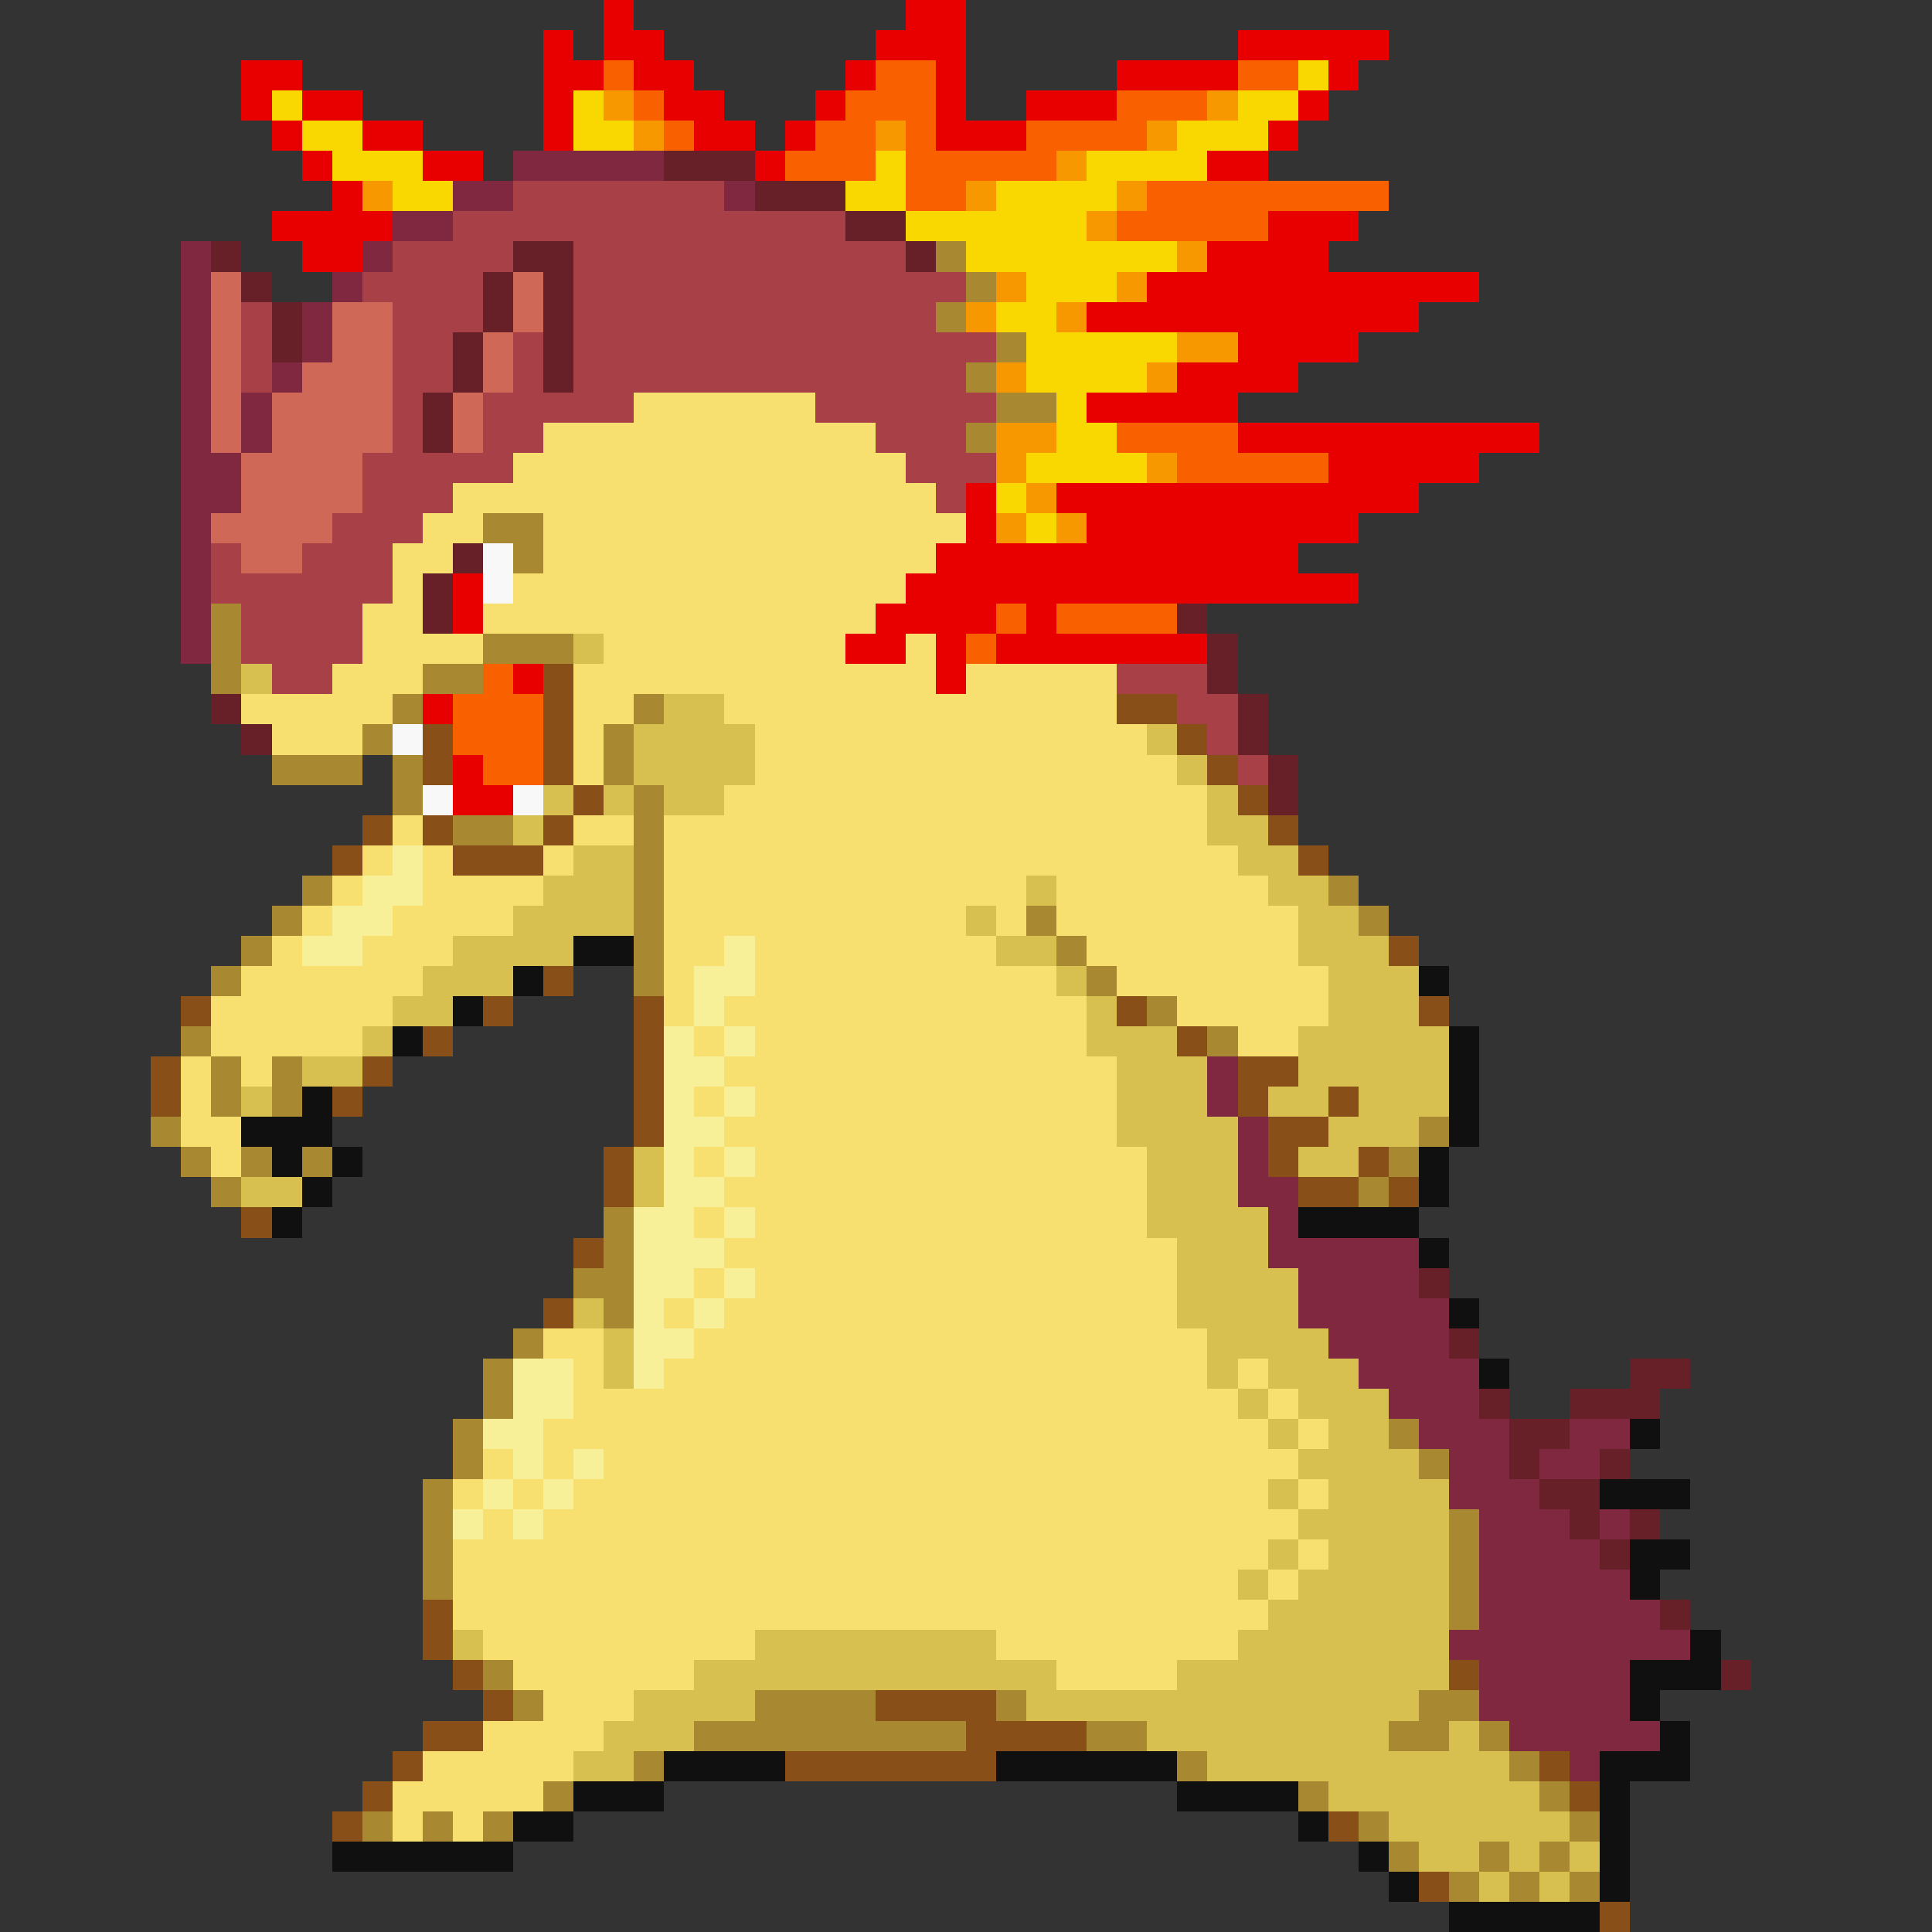 <svg xmlns="http://www.w3.org/2000/svg" viewBox="0 -0.5 64 64" shape-rendering="crispEdges">
<rect x="0" y="-0.5" width="64" height="64" fill="#333333" stroke="none"/>
<path stroke="#e80000" d="M20 0h1M30 0h2M18 1h1M20 1h2M29 1h3M41 1h5M8 2h2M18 2h2M21 2h2M28 2h1M31 2h1M37 2h4M44 2h1M8 3h1M10 3h2M18 3h1M22 3h2M27 3h1M31 3h1M34 3h3M43 3h1M9 4h1M12 4h2M18 4h1M23 4h2M26 4h1M31 4h3M42 4h1M10 5h1M14 5h2M25 5h1M40 5h2M11 6h1M9 7h4M42 7h3M10 8h2M40 8h4M38 9h11M36 10h11M41 11h4M39 12h4M36 13h5M41 14h10M44 15h5M32 16h1M35 16h12M32 17h1M36 17h9M31 18h12M15 19h1M30 19h15M15 20h1M29 20h4M34 20h1M28 21h2M31 21h1M33 21h7M17 22h1M31 22h1M14 23h1M15 25h1M15 26h2" />
<path stroke="#f86000" d="M20 2h1M29 2h2M41 2h2M21 3h1M28 3h3M37 3h3M22 4h1M27 4h2M30 4h1M34 4h4M26 5h3M30 5h5M30 6h2M38 6h8M37 7h5M37 14h4M39 15h5M33 20h1M35 20h4M32 21h1M16 22h1M15 23h3M15 24h3M16 25h2" />
<path stroke="#f8d800" d="M43 2h1M9 3h1M19 3h1M41 3h2M10 4h2M19 4h2M39 4h3M11 5h3M29 5h1M36 5h4M13 6h2M28 6h2M33 6h4M30 7h6M32 8h7M34 9h3M33 10h2M34 11h5M34 12h4M35 13h1M35 14h2M34 15h4M33 16h1M34 17h1" />
<path stroke="#f89800" d="M20 3h1M40 3h1M21 4h1M29 4h1M38 4h1M35 5h1M12 6h1M32 6h1M37 6h1M36 7h1M39 8h1M33 9h1M37 9h1M32 10h1M35 10h1M39 11h2M33 12h1M38 12h1M33 14h2M33 15h1M38 15h1M34 16h1M33 17h1M35 17h1" />
<path stroke="#802840" d="M17 5h5M15 6h2M24 6h1M13 7h2M6 8h1M12 8h1M6 9h1M11 9h1M6 10h1M10 10h1M6 11h1M10 11h1M6 12h1M9 12h1M6 13h1M8 13h1M6 14h1M8 14h1M6 15h2M6 16h2M6 17h1M6 18h1M6 19h1M6 20h1M6 21h1M40 35h1M40 36h1M41 37h1M41 38h1M41 39h2M42 40h1M42 41h5M43 42h4M43 43h5M44 44h4M45 45h4M46 46h3M47 47h3M52 47h2M48 48h2M51 48h2M48 49h3M49 50h3M53 50h1M49 51h4M49 52h5M49 53h6M48 54h8M49 55h5M49 56h5M50 57h5M52 58h1" />
<path stroke="#682028" d="M22 5h3M25 6h3M28 7h2M7 8h1M17 8h2M30 8h1M8 9h1M16 9h1M18 9h1M9 10h1M16 10h1M18 10h1M9 11h1M15 11h1M18 11h1M15 12h1M18 12h1M14 13h1M14 14h1M15 18h1M14 19h1M14 20h1M39 20h1M40 21h1M40 22h1M7 23h1M41 23h1M8 24h1M41 24h1M42 25h1M42 26h1M47 42h1M48 44h1M54 45h2M49 46h1M52 46h3M50 47h2M50 48h1M53 48h1M51 49h2M52 50h1M54 50h1M53 51h1M55 53h1M57 55h1" />
<path stroke="#a84048" d="M17 6h7M15 7h13M13 8h4M19 8h11M12 9h4M19 9h13M8 10h1M13 10h3M19 10h12M8 11h1M13 11h2M17 11h1M19 11h14M8 12h1M13 12h2M17 12h1M19 12h13M13 13h1M16 13h5M27 13h6M13 14h1M16 14h2M29 14h3M12 15h5M30 15h3M12 16h3M31 16h1M11 17h3M7 18h1M10 18h3M7 19h6M8 20h4M8 21h4M9 22h2M37 22h3M39 23h2M40 24h1M41 25h1" />
<path stroke="#a88830" d="M31 8h1M32 9h1M31 10h1M33 11h1M32 12h1M33 13h2M32 14h1M16 17h2M17 18h1M7 20h1M7 21h1M16 21h3M7 22h1M14 22h2M13 23h1M21 23h1M12 24h1M20 24h1M9 25h3M13 25h1M20 25h1M13 26h1M21 26h1M15 27h2M21 27h1M21 28h1M10 29h1M21 29h1M44 29h1M9 30h1M21 30h1M34 30h1M45 30h1M8 31h1M21 31h1M35 31h1M7 32h1M21 32h1M36 32h1M38 33h1M6 34h1M40 34h1M7 35h1M9 35h1M7 36h1M9 36h1M5 37h1M47 37h1M6 38h1M8 38h1M10 38h1M46 38h1M7 39h1M45 39h1M20 40h1M20 41h1M19 42h2M20 43h1M17 44h1M16 45h1M16 46h1M15 47h1M46 47h1M15 48h1M47 48h1M14 49h1M14 50h1M48 50h1M14 51h1M48 51h1M14 52h1M48 52h1M48 53h1M16 55h1M17 56h1M25 56h4M33 56h1M47 56h2M23 57h9M36 57h2M46 57h2M49 57h1M21 58h1M39 58h1M50 58h1M18 59h1M43 59h1M51 59h1M12 60h1M14 60h1M16 60h1M45 60h1M52 60h1M46 61h1M49 61h1M51 61h1M48 62h1M50 62h1M52 62h1" />
<path stroke="#d06858" d="M7 9h1M17 9h1M7 10h1M11 10h2M17 10h1M7 11h1M11 11h2M16 11h1M7 12h1M10 12h3M16 12h1M7 13h1M9 13h4M15 13h1M7 14h1M9 14h4M15 14h1M8 15h4M8 16h4M7 17h4M8 18h2" />
<path stroke="#f8e070" d="M21 13h6M18 14h11M17 15h13M15 16h16M14 17h2M18 17h14M13 18h2M18 18h13M13 19h1M17 19h13M12 20h2M16 20h13M12 21h4M20 21h8M30 21h1M11 22h3M19 22h12M32 22h5M8 23h5M19 23h2M24 23h13M9 24h3M19 24h1M25 24h13M19 25h1M25 25h14M24 26h16M13 27h1M19 27h2M22 27h18M12 28h1M14 28h1M18 28h1M22 28h19M11 29h1M14 29h4M22 29h12M35 29h7M10 30h1M13 30h4M22 30h10M33 30h1M35 30h8M9 31h1M12 31h3M22 31h2M25 31h8M36 31h7M8 32h6M22 32h1M25 32h10M37 32h7M7 33h6M22 33h1M24 33h12M39 33h5M7 34h5M23 34h1M25 34h11M41 34h2M6 35h1M8 35h1M24 35h13M6 36h1M23 36h1M25 36h12M6 37h2M24 37h13M7 38h1M23 38h1M25 38h13M24 39h14M23 40h1M25 40h13M24 41h15M23 42h1M25 42h14M22 43h1M24 43h15M18 44h2M23 44h17M19 45h1M22 45h18M41 45h1M19 46h22M42 46h1M18 47h24M43 47h1M16 48h1M18 48h1M20 48h23M15 49h1M17 49h1M19 49h23M43 49h1M16 50h1M18 50h25M15 51h27M43 51h1M15 52h26M42 52h1M15 53h27M16 54h9M33 54h8M17 55h6M35 55h4M18 56h3M16 57h4M14 58h5M13 59h5M13 60h1M15 60h1" />
<path stroke="#f8f8f8" d="M16 18h1M16 19h1M13 24h1M14 26h1M17 26h1" />
<path stroke="#d8c050" d="M19 21h1M8 22h1M22 23h2M21 24h4M38 24h1M21 25h4M39 25h1M18 26h1M20 26h1M22 26h2M40 26h1M17 27h1M40 27h2M19 28h2M41 28h2M18 29h3M34 29h1M42 29h2M17 30h4M32 30h1M43 30h2M15 31h4M33 31h2M43 31h3M14 32h3M35 32h1M44 32h3M13 33h2M36 33h1M44 33h3M12 34h1M36 34h3M43 34h5M10 35h2M37 35h3M43 35h5M8 36h1M37 36h3M42 36h2M45 36h3M37 37h4M44 37h3M21 38h1M38 38h3M43 38h2M8 39h2M21 39h1M38 39h3M38 40h4M39 41h3M39 42h4M19 43h1M39 43h4M20 44h1M40 44h4M20 45h1M40 45h1M42 45h3M41 46h1M43 46h3M42 47h1M44 47h2M43 48h4M42 49h1M44 49h4M43 50h5M42 51h1M44 51h4M41 52h1M43 52h5M42 53h6M15 54h1M25 54h8M41 54h7M23 55h12M39 55h9M21 56h4M34 56h13M20 57h3M38 57h8M48 57h1M19 58h2M40 58h10M44 59h7M46 60h6M47 61h2M50 61h1M52 61h1M49 62h1M51 62h1" />
<path stroke="#885018" d="M18 22h1M18 23h1M37 23h2M14 24h1M18 24h1M39 24h1M14 25h1M18 25h1M40 25h1M19 26h1M41 26h1M12 27h1M14 27h1M18 27h1M42 27h1M11 28h1M15 28h3M43 28h1M46 31h1M18 32h1M6 33h1M16 33h1M21 33h1M37 33h1M47 33h1M14 34h1M21 34h1M39 34h1M5 35h1M12 35h1M21 35h1M41 35h2M5 36h1M11 36h1M21 36h1M41 36h1M44 36h1M21 37h1M42 37h2M20 38h1M42 38h1M45 38h1M20 39h1M43 39h2M46 39h1M8 40h1M19 41h1M18 43h1M14 53h1M14 54h1M15 55h1M48 55h1M16 56h1M29 56h4M14 57h2M32 57h4M13 58h1M26 58h7M51 58h1M12 59h1M52 59h1M11 60h1M44 60h1M47 62h1M53 63h1" />
<path stroke="#f8f098" d="M13 28h1M12 29h2M11 30h2M10 31h2M24 31h1M23 32h2M23 33h1M22 34h1M24 34h1M22 35h2M22 36h1M24 36h1M22 37h2M22 38h1M24 38h1M22 39h2M21 40h2M24 40h1M21 41h3M21 42h2M24 42h1M21 43h1M23 43h1M21 44h2M17 45h2M21 45h1M17 46h2M16 47h2M17 48h1M19 48h1M16 49h1M18 49h1M15 50h1M17 50h1" />
<path stroke="#101010" d="M19 31h2M17 32h1M47 32h1M15 33h1M13 34h1M48 34h1M48 35h1M10 36h1M48 36h1M8 37h3M48 37h1M9 38h1M11 38h1M47 38h1M10 39h1M47 39h1M9 40h1M43 40h4M47 41h1M48 43h1M49 45h1M54 47h1M53 49h3M54 51h2M54 52h1M56 54h1M54 55h3M54 56h1M55 57h1M22 58h4M33 58h6M53 58h3M19 59h3M39 59h4M53 59h1M17 60h2M43 60h1M53 60h1M11 61h6M45 61h1M53 61h1M46 62h1M53 62h1M48 63h5" />
</svg>